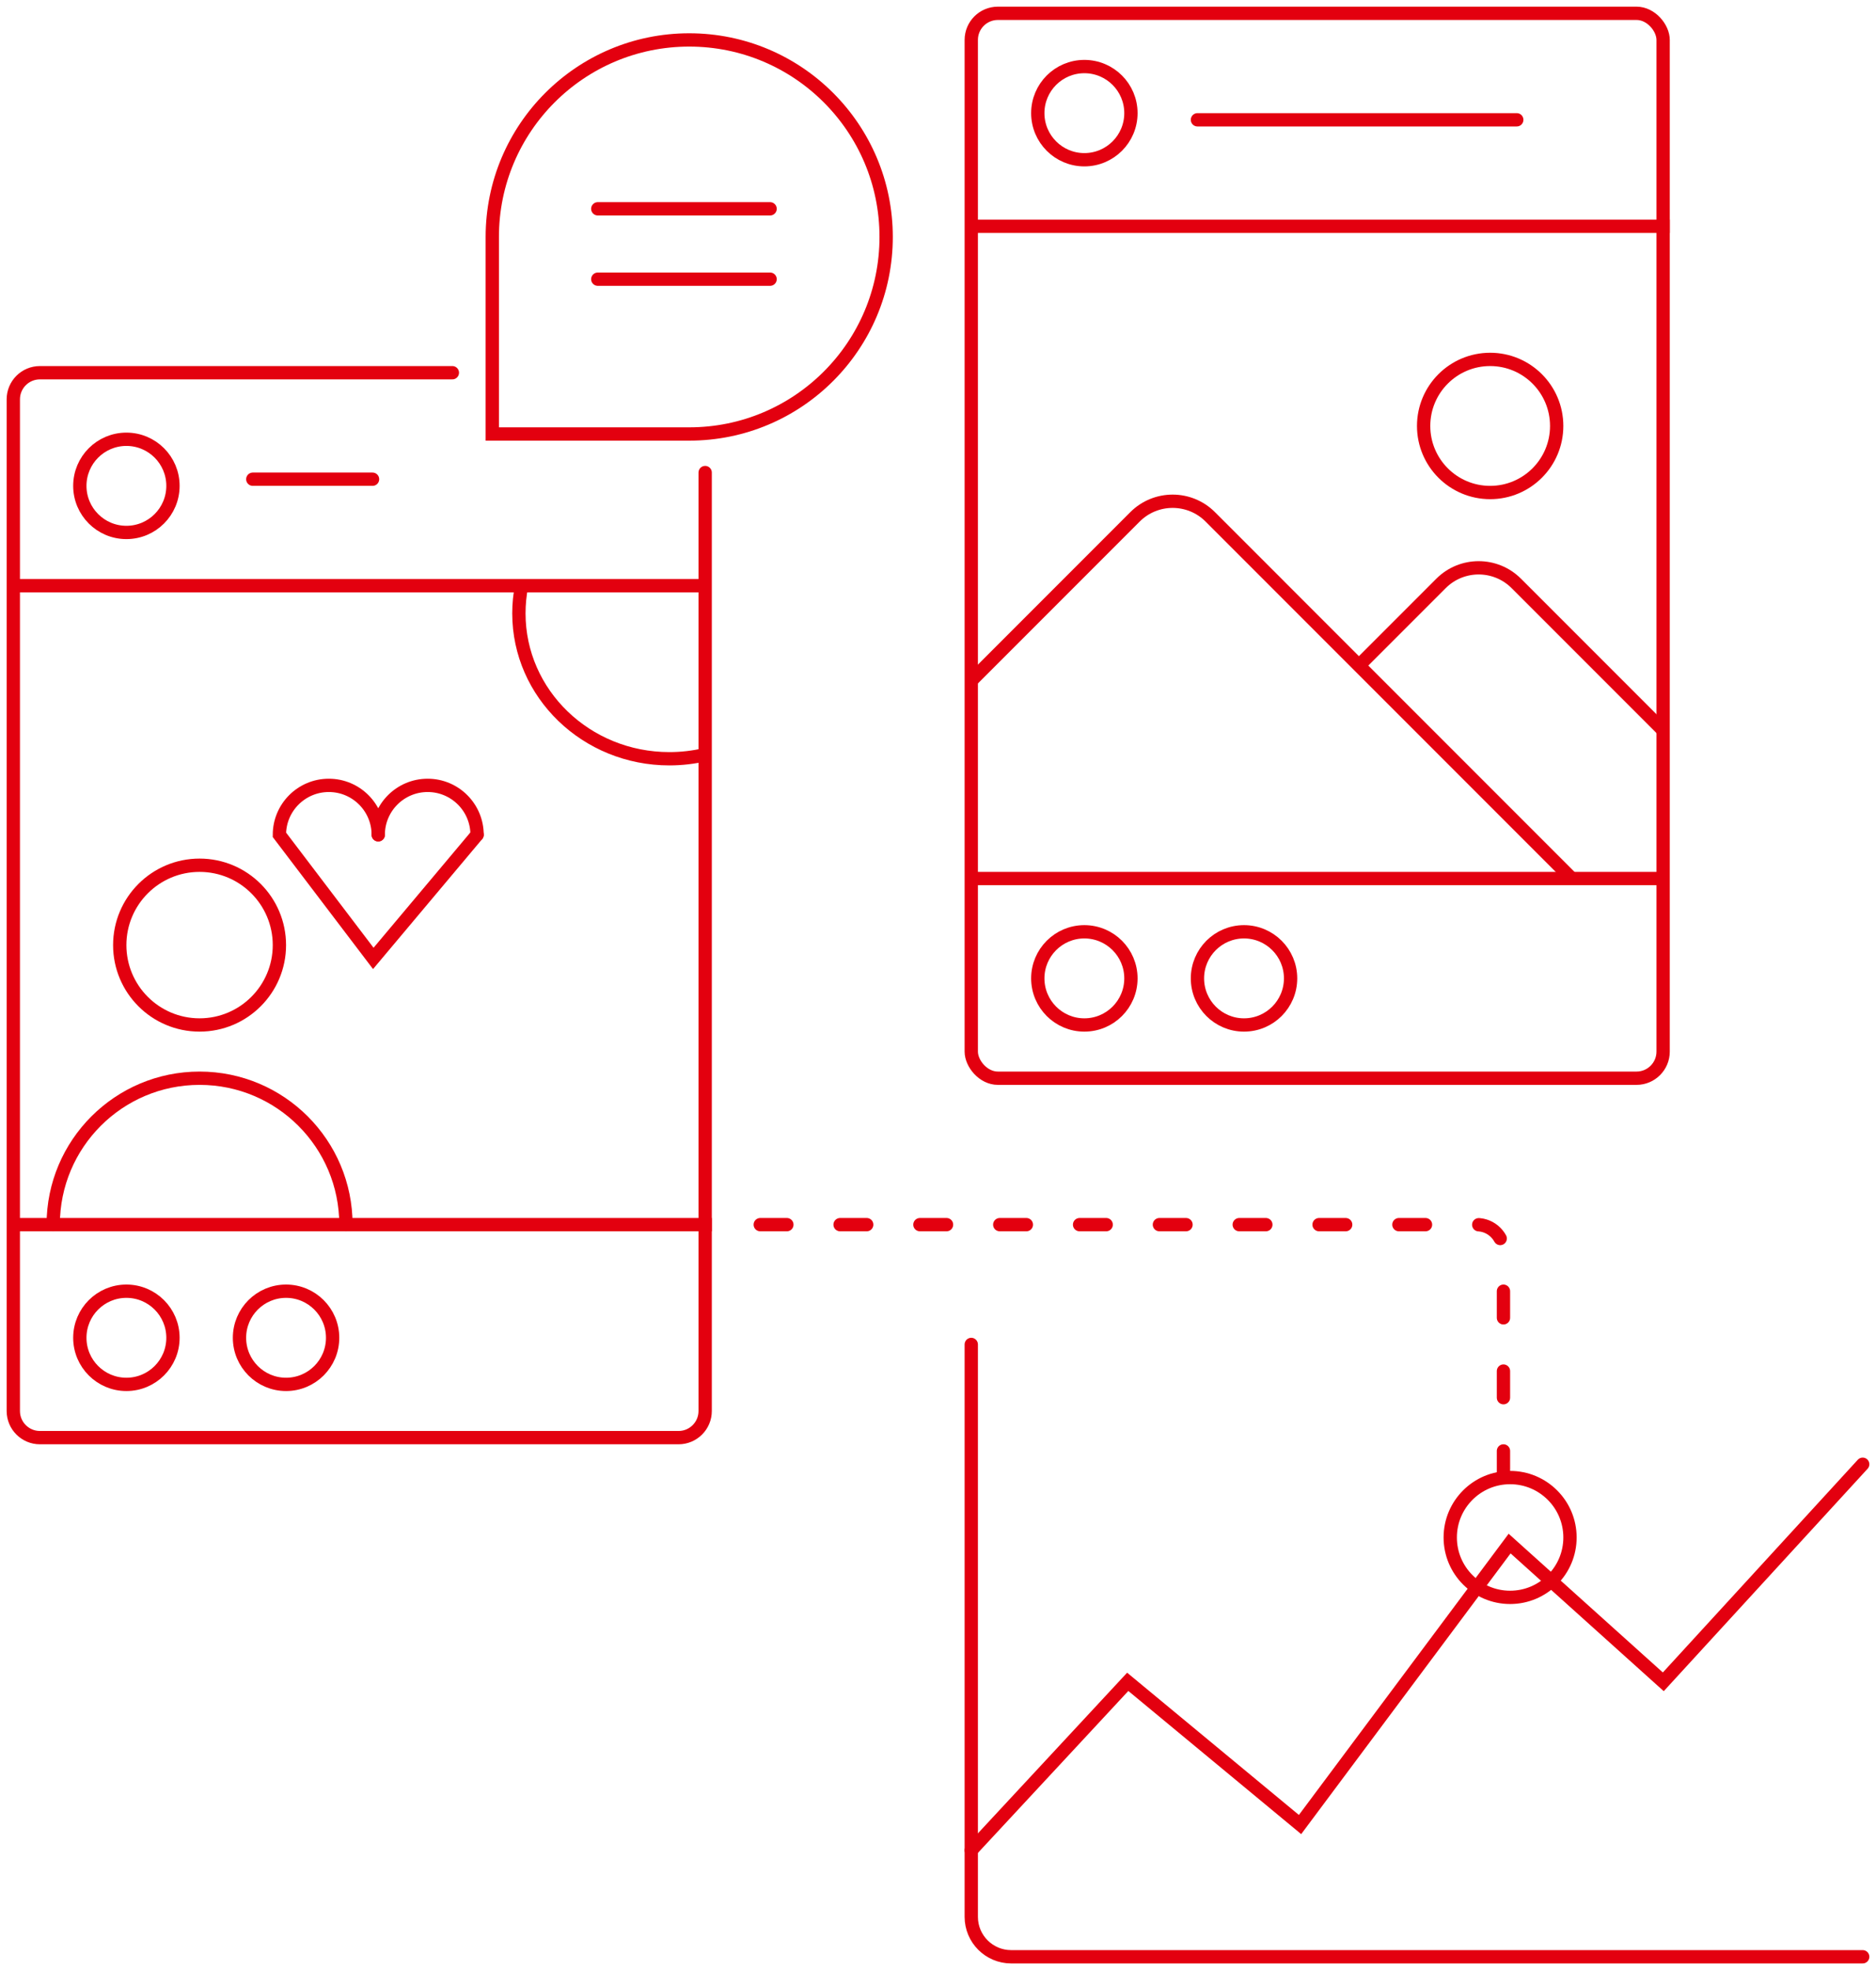 <svg width="141" height="148" viewBox="0 0 141 148" fill="none" xmlns="http://www.w3.org/2000/svg">
<path d="M53 35.5V106C53 107.105 52.105 108 51 108H3C1.895 108 1 107.105 1 106V30C1 28.895 1.895 28 3 28H34" stroke="#E3000F" stroke-linecap="round"/>
<rect x="73" y="1" width="52" height="80" rx="2" stroke="#E3000F"/>
<path d="M73 101V144C73 145.657 74.343 147 76 147H140" stroke="#E3000F" stroke-linecap="round"/>
<path d="M113 111L113 94C113 92.895 112.105 92 111 92L53.5 92" stroke="#E3000F" stroke-linecap="round" stroke-dasharray="2 4"/>
<path d="M73 139L84.76 126.345L97.711 137.066L113.462 115.959L125.013 126.345L140 110" stroke="#E3000F" stroke-linecap="round"/>
<path d="M73 51.136L85.307 38.828C86.869 37.266 89.402 37.266 90.964 38.828L118.135 66" stroke="#E3000F"/>
<path d="M102.135 50L108.307 43.828C109.869 42.266 112.402 42.266 113.964 43.828L125 54.864" stroke="#E3000F"/>
<path d="M1 92H53.5" stroke="#E3000F"/>
<path d="M1 44L53 44" stroke="#E3000F"/>
<path d="M73 17H125.5" stroke="#E3000F"/>
<path d="M73 66L125 66" stroke="#E3000F"/>
<circle cx="81.5" cy="73.5" r="3.5" stroke="#E3000F"/>
<circle cx="93.5" cy="73.5" r="3.5" stroke="#E3000F"/>
<circle cx="113.5" cy="115.5" r="4.5" stroke="#E3000F"/>
<path d="M90 9H114" stroke="#E3000F" stroke-linecap="round"/>
<circle cx="9.5" cy="100.5" r="3.5" stroke="#E3000F"/>
<circle cx="21.5" cy="100.5" r="3.5" stroke="#E3000F"/>
<circle cx="9.5" cy="36.5" r="3.5" stroke="#E3000F"/>
<circle cx="81.5" cy="8.5" r="3.5" stroke="#E3000F"/>
<path d="M19 36H28" stroke="#E3000F" stroke-linecap="round"/>
<circle cx="112" cy="32" r="5" stroke="#E3000F"/>
<path d="M39.205 44C39.07 44.673 39 45.369 39 46.08C39 52.111 44.063 57 50.308 57C51.236 57 52.137 56.892 53 56.689" stroke="#E3000F"/>
<path d="M28.429 62.714C28.429 60.663 26.766 59 24.714 59C22.663 59 21 60.663 21 62.714L28.057 72L35.857 62.714" stroke="#E3000F" stroke-linecap="round"/>
<path d="M35.857 62.714C35.857 60.663 34.194 59 32.143 59C30.091 59 28.429 60.663 28.429 62.714" stroke="#E3000F" stroke-linecap="round"/>
<circle cx="15" cy="71" r="6" stroke="#E3000F" stroke-linecap="round"/>
<path d="M26 92C26 85.925 21.075 81 15 81C8.925 81 4 85.925 4 92" stroke="#E3000F" stroke-linecap="round"/>
<path d="M66.603 17.801C66.603 25.976 59.976 32.603 51.801 32.603C48.011 32.603 37 32.603 37 32.603C37 32.603 37 22.185 37 17.801C37 9.627 43.627 3 51.801 3C59.976 3 66.603 9.627 66.603 17.801Z" stroke="#E3000F" stroke-linecap="round"/>
<path d="M44.929 15.687H57.88" stroke="#E3000F" stroke-linecap="round"/>
<path d="M44.929 20.973H57.88" stroke="#E3000F" stroke-linecap="round"/>
</svg>
